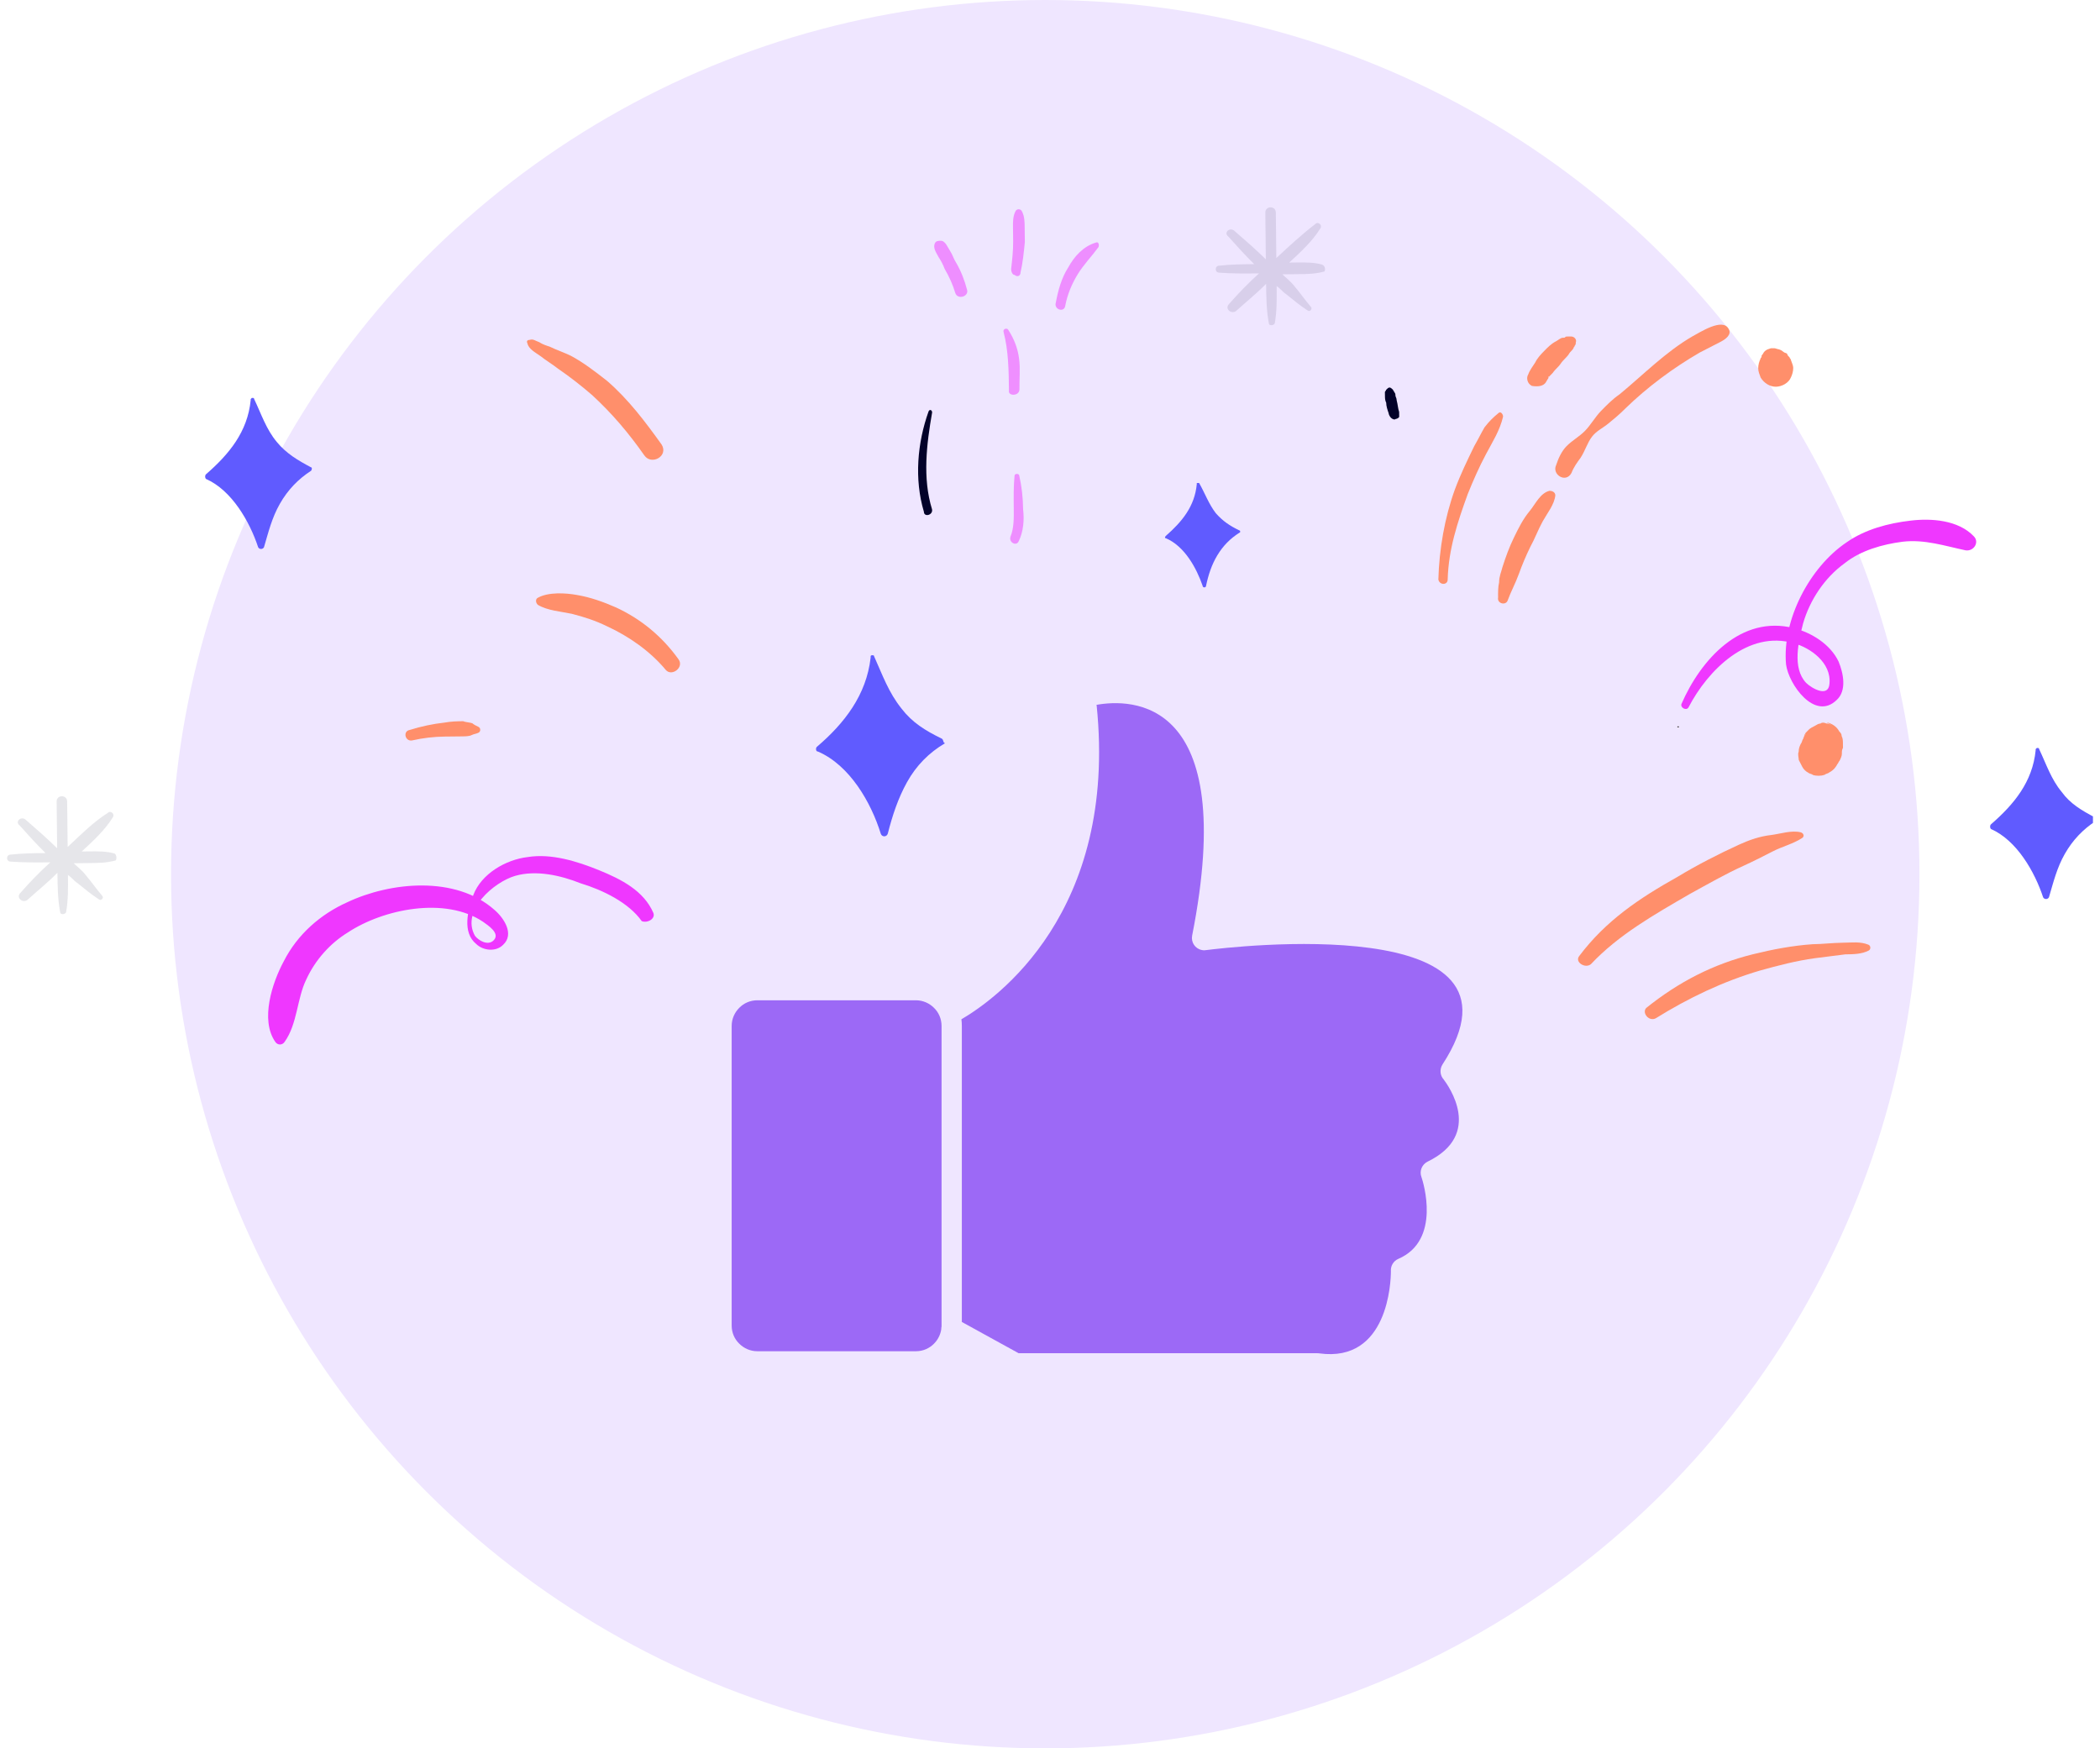 <svg width="221" height="184" viewBox="0 0 221 184" fill="none" xmlns="http://www.w3.org/2000/svg">
<g clip-path="url(#clip0_592_2578)">
<circle cx="110" cy="92" r="92" fill="#EFE6FF"/>
<path fill-rule="evenodd" clip-rule="evenodd" d="M115.407 74.211C117.646 96.044 104.813 105.15 101.177 107.269C101.207 107.494 101.222 107.735 101.222 107.975V139.124L107.202 142.415H138.652C138.712 142.415 138.787 142.415 138.848 142.43C146.09 143.422 146.376 134.857 146.376 133.79C146.331 133.249 146.631 132.708 147.157 132.483C151.695 130.529 149.772 124.399 149.591 123.873C149.351 123.257 149.636 122.55 150.237 122.25C156.128 119.395 152.416 114.256 151.935 113.61C151.545 113.189 151.485 112.543 151.8 112.032C162.469 95.668 129.141 99.711 127.007 99.981C126.842 100.011 126.661 100.026 126.481 99.981C125.775 99.846 125.324 99.17 125.459 98.463C130.433 73.264 118.968 73.535 115.377 74.181L115.407 74.211Z" fill="#9C69F6"/>
<path fill-rule="evenodd" clip-rule="evenodd" d="M99.088 139.5V107.975C99.088 107.224 98.788 106.548 98.292 106.067C97.796 105.571 97.12 105.27 96.384 105.27H79.705C78.953 105.27 78.277 105.571 77.796 106.067C77.3 106.563 77 107.239 77 107.975V139.5C77 140.251 77.3 140.927 77.796 141.408C78.292 141.904 78.968 142.205 79.705 142.205H96.384C97.135 142.205 97.811 141.904 98.292 141.408C98.698 141.003 98.968 140.477 99.058 139.891C99.058 139.8 99.058 139.695 99.088 139.605C99.088 139.575 99.088 139.53 99.088 139.5Z" fill="#9C69F6"/>
<path opacity="0.1" d="M139.118 27.84C138.256 27.604 137.396 27.614 136.413 27.625C136.167 27.627 135.922 27.63 135.676 27.633C136.892 26.514 138.108 25.395 138.953 24.034C139.195 23.663 138.7 23.3 138.457 23.549C136.995 24.67 135.657 25.913 134.319 27.157C134.301 25.56 134.284 23.963 134.266 22.367C134.258 21.63 133.152 21.642 133.16 22.379C133.178 23.976 133.197 25.695 133.215 27.291C132.097 26.198 130.98 25.228 129.864 24.258C129.368 23.895 128.761 24.516 129.256 24.879C130.127 25.852 130.998 26.825 131.992 27.796C130.763 27.81 129.535 27.824 128.308 27.96C127.816 27.965 127.824 28.702 128.316 28.697C129.791 28.803 131.143 28.788 132.494 28.773C131.399 29.768 130.306 30.886 129.335 32.002C128.849 32.499 129.593 33.105 130.081 32.731C131.175 31.736 132.271 30.864 133.243 29.871C133.258 31.222 133.275 32.695 133.535 34.044C133.538 34.289 134.029 34.284 134.15 34.037C134.382 32.806 134.367 31.455 134.352 30.104C134.723 30.346 134.973 30.711 135.344 30.953C136.088 31.559 136.832 32.165 137.574 32.648C137.823 32.891 138.187 32.518 137.939 32.275C137.317 31.545 136.817 30.814 136.195 30.084C135.821 29.596 135.325 29.233 134.952 28.869C135.567 28.862 136.058 28.857 136.672 28.85C137.655 28.839 138.392 28.831 139.372 28.574C139.494 28.45 139.488 27.959 139.118 27.84Z" fill="#030229"/>
<path opacity="0.1" d="M12.042 89.818C11.179 89.582 10.319 89.591 9.336 89.602C9.091 89.605 8.845 89.608 8.599 89.611C9.816 88.492 11.032 87.373 11.877 86.012C12.118 85.641 11.623 85.278 11.38 85.526C9.794 86.527 8.457 87.892 7.12 89.136C7.102 87.539 7.084 85.942 7.067 84.346C7.058 83.609 5.953 83.621 5.961 84.358C5.979 85.955 5.998 87.674 6.015 89.271C4.897 88.178 3.781 87.207 2.664 86.237C2.169 85.874 1.561 86.495 2.057 86.858C2.928 87.831 3.799 88.804 4.792 89.775C3.564 89.789 2.335 89.803 1.108 89.939C0.617 89.945 0.625 90.681 1.116 90.676C2.592 90.783 3.943 90.768 5.295 90.753C4.2 91.747 3.106 92.865 2.136 93.981C1.65 94.478 2.394 95.084 2.881 94.71C3.976 93.715 5.072 92.843 6.044 91.85C6.059 93.201 6.075 94.674 6.336 96.023C6.339 96.268 6.83 96.263 6.95 96.016C7.182 94.785 7.167 93.434 7.152 92.083C7.524 92.325 7.773 92.69 8.145 92.932C8.889 93.538 9.632 94.144 10.375 94.627C10.623 94.87 10.988 94.497 10.739 94.254C10.117 93.524 9.617 92.793 8.995 92.063C8.621 91.576 8.126 91.213 7.753 90.848C8.367 90.841 8.859 90.836 9.473 90.829C10.456 90.818 11.193 90.81 12.173 90.553C12.294 90.429 12.289 89.938 12.042 89.818Z" fill="#030229"/>
<path d="M32.726 49.178C31.367 48.456 30.13 47.733 29.134 46.516C28.013 45.177 27.504 43.586 26.749 41.998C26.749 41.998 26.748 41.875 26.625 41.876L26.502 41.877C26.502 41.877 26.502 41.877 26.381 42.002C26.381 42.002 26.381 42.002 26.382 42.124C26.05 45.444 24.11 47.8 21.677 49.915C21.555 50.039 21.558 50.285 21.682 50.406C24.398 51.604 26.278 54.9 27.168 57.592C27.293 57.837 27.662 57.832 27.782 57.585C28.256 55.983 28.608 54.505 29.451 53.022C30.295 51.539 31.389 50.421 32.73 49.547C32.852 49.422 32.849 49.177 32.726 49.178Z" fill="#605BFF"/>
<path d="M220.45 86.02C219.091 85.299 217.854 84.575 216.981 83.357C215.86 82.018 215.351 80.427 214.596 78.838C214.596 78.838 214.595 78.716 214.472 78.717L214.349 78.718C214.349 78.718 214.349 78.718 214.227 78.843C214.227 78.843 214.227 78.843 214.229 78.965C213.897 82.285 211.957 84.641 209.523 86.756C209.402 86.88 209.405 87.126 209.529 87.247C212.245 88.445 214.125 91.741 215.015 94.433C215.14 94.677 215.509 94.673 215.629 94.426C216.103 92.824 216.455 91.346 217.298 89.863C218.142 88.38 219.235 87.262 220.577 86.388C220.577 86.388 220.575 86.142 220.45 86.02Z" fill="#605BFF"/>
<path d="M130.424 55.82C129.436 55.34 128.694 54.856 127.947 54.005C127.199 53.031 126.818 51.929 126.192 50.831C126.192 50.831 126.192 50.831 126.069 50.832L125.946 50.834C125.946 50.834 125.946 50.834 125.947 50.956C125.728 53.292 124.394 54.904 122.69 56.397C122.569 56.521 122.57 56.644 122.693 56.643C124.668 57.48 125.923 59.8 126.557 61.636C126.56 61.881 126.928 61.877 126.926 61.632C127.159 60.524 127.516 59.414 128.119 58.425C128.722 57.435 129.451 56.691 130.427 56.066C130.55 56.064 130.547 55.819 130.424 55.82Z" fill="#605BFF"/>
<path d="M99.092 77.723C97.362 76.882 96.001 76.038 94.879 74.576C93.509 72.872 92.874 71.036 91.993 69.081C91.993 69.081 91.991 68.958 91.868 68.959L91.745 68.961C91.745 68.961 91.623 68.962 91.624 69.085L91.625 69.208C91.177 73.143 88.876 76.117 85.955 78.606C85.833 78.73 85.837 79.098 86.083 79.096C89.416 80.532 91.671 84.438 92.691 87.743C92.818 88.11 93.309 88.105 93.428 87.735C93.899 85.887 94.493 84.038 95.457 82.308C96.42 80.578 97.757 79.212 99.466 78.21C99.22 78.213 99.339 77.843 99.092 77.723Z" fill="#605BFF"/>
<path d="M69.632 46.79C67.885 44.353 66.139 42.039 63.906 40.098C62.666 39.129 61.427 38.16 60.067 37.438C59.326 37.078 58.586 36.841 57.845 36.48C57.475 36.362 57.105 36.243 56.734 36.002C56.364 35.883 56.116 35.64 55.748 35.767C55.503 35.77 55.381 35.894 55.507 36.138C55.636 36.751 56.378 37.111 56.873 37.474C57.493 37.958 58.111 38.32 58.731 38.804C59.969 39.651 61.208 40.619 62.325 41.59C64.435 43.532 66.178 45.6 67.801 47.916C68.55 49.013 70.382 48.01 69.632 46.79Z" fill="#FF8F6B"/>
<path d="M68.756 96.068C67.747 93.745 65.399 92.543 63.054 91.586C60.709 90.63 57.997 89.8 55.544 90.196C53.212 90.467 50.649 91.97 49.813 94.19C49.217 95.793 48.628 98.133 50.116 99.345C50.862 100.074 52.214 100.182 52.943 99.437C54.16 98.318 53.035 96.611 52.042 95.762C47.947 92.122 41.075 92.813 36.552 94.951C33.74 96.21 31.306 98.325 29.863 101.166C28.66 103.391 27.352 107.336 28.975 109.652C29.224 110.017 29.716 110.012 29.957 109.641C31.288 107.783 31.258 105.082 32.219 103.106C33.179 101.007 34.757 99.27 36.588 98.144C40.369 95.645 46.866 94.345 50.828 97.004C51.323 97.367 52.684 98.211 51.955 98.956C51.347 99.577 50.358 98.974 49.984 98.487C48.48 95.801 52.01 92.814 54.214 92.176C56.419 91.537 59.005 92.123 61.103 92.959C63.446 93.67 66.163 94.991 67.537 96.941C68.154 97.18 69.008 96.679 68.756 96.068Z" fill="#EF37FF"/>
<path d="M176.606 76.557C176.729 76.556 176.728 76.433 176.605 76.435C176.482 76.436 176.484 76.559 176.606 76.557Z" fill="#3F3937"/>
<path d="M177.69 74.457C179.735 70.504 183.988 66.281 188.796 67.701C190.521 68.174 192.75 69.746 192.529 71.959C192.423 73.434 190.692 72.471 190.071 71.864C188.579 70.283 189.285 67.45 189.756 65.603C190.465 63.138 192.037 60.787 194.109 59.29C195.814 57.92 198.141 57.28 200.227 57.011C202.558 56.74 204.655 57.454 206.872 57.92C207.733 58.034 208.336 57.044 207.715 56.437C206.099 54.736 203.271 54.521 201.062 54.791C198.731 55.063 196.281 55.704 194.33 57.077C190.427 59.7 187.54 65.259 187.96 69.922C188.229 72.007 190.976 75.907 193.285 73.67C194.38 72.676 193.991 70.838 193.486 69.615C192.606 67.782 190.626 66.576 188.778 66.105C183.233 64.692 178.985 69.407 176.949 74.097C176.83 74.467 177.448 74.829 177.69 74.457Z" fill="#EF37FF"/>
<path d="M71.406 69.384C69.659 66.947 67.427 65.129 64.834 63.93C63.476 63.331 62.119 62.855 60.765 62.624C59.534 62.392 57.69 62.29 56.591 62.916C56.346 63.041 56.35 63.41 56.599 63.653C57.588 64.256 59.064 64.362 60.172 64.596C61.528 64.949 62.638 65.305 63.873 65.906C66.219 66.985 68.448 68.557 70.067 70.505C70.69 71.235 72.03 70.237 71.406 69.384Z" fill="#FF8F6B"/>
<path d="M43.367 77.924C44.469 77.667 45.696 77.53 46.802 77.518C47.416 77.511 48.03 77.504 48.644 77.498C49.013 77.493 49.381 77.489 49.625 77.364C49.87 77.238 50.115 77.236 50.36 77.11C50.604 76.985 50.6 76.616 50.353 76.496C50.106 76.376 49.859 76.256 49.735 76.135C49.488 76.015 48.996 76.02 48.749 75.9C48.135 75.907 47.521 75.914 46.785 76.044C45.559 76.181 44.333 76.44 43.109 76.822C42.373 76.953 42.631 78.055 43.367 77.924Z" fill="#FF8F6B"/>
<path d="M174.245 107.168C177.662 105.042 181.328 103.282 185.247 102.133C187.085 101.621 189.045 101.108 191.008 100.841C192.112 100.706 193.094 100.572 194.198 100.437C195.058 100.427 195.918 100.418 196.651 100.041C196.895 99.916 196.891 99.547 196.644 99.427C195.78 99.068 194.921 99.201 193.939 99.211C192.833 99.224 191.851 99.357 190.746 99.37C188.659 99.516 186.574 99.907 184.491 100.422C180.325 101.45 176.66 103.334 173.25 106.074C172.764 106.57 173.512 107.545 174.245 107.168Z" fill="#FF8F6B"/>
<path d="M167.424 101.471C170.339 98.368 174.124 96.237 177.786 94.109C179.618 93.106 181.572 91.979 183.528 91.097C184.628 90.594 185.605 90.092 186.583 89.59C187.56 89.087 188.663 88.829 189.639 88.204C189.883 88.079 189.879 87.71 189.509 87.592C188.524 87.357 187.422 87.738 186.441 87.871C185.214 88.008 184.112 88.389 183.012 88.892C180.811 89.899 178.612 91.029 176.538 92.28C172.508 94.536 168.971 96.909 166.186 100.625C165.702 101.244 166.816 101.969 167.424 101.471Z" fill="#FF8F6B"/>
<path d="M147.242 43.35C147.115 42.983 147.111 42.615 146.982 42.125C146.98 41.879 146.855 41.758 146.854 41.635C146.853 41.512 146.851 41.389 146.727 41.268C146.726 41.145 146.603 41.147 146.602 41.024C146.477 40.902 146.353 40.781 146.23 40.782C146.107 40.784 145.986 40.908 145.865 41.032C145.866 41.155 145.743 41.156 145.744 41.279C145.746 41.402 145.747 41.525 145.749 41.647C145.751 41.893 145.754 42.138 145.88 42.383C145.884 42.751 146.011 43.118 146.137 43.485L146.136 43.362L146.137 43.485C146.139 43.608 146.264 43.852 146.389 43.973C146.513 44.095 146.76 44.215 146.881 44.091C147.004 44.089 147.248 43.964 147.247 43.841C147.247 43.841 147.244 43.596 147.242 43.35Z" fill="#030229"/>
<path d="M152.352 60.981C152.44 57.787 153.391 54.951 154.464 51.991C155.062 50.511 155.661 49.153 156.384 47.794C157.106 46.435 157.831 45.321 158.183 43.843C158.18 43.598 157.93 43.232 157.687 43.48C157.079 43.979 156.714 44.351 156.229 44.971C155.868 45.589 155.507 46.33 155.146 46.948C154.425 48.43 153.704 49.912 153.107 51.515C152.034 54.475 151.457 57.798 151.37 60.992C151.499 61.605 152.359 61.595 152.352 60.981Z" fill="#FF8F6B"/>
<path d="M162.687 40.231C162.807 39.984 162.929 39.859 163.049 39.613C163.049 39.613 163.05 39.735 162.927 39.737C162.927 39.737 162.926 39.614 163.049 39.613L163.17 39.488C163.292 39.364 163.292 39.364 163.413 39.24C163.655 38.869 164.021 38.619 164.262 38.248C164.504 37.877 164.87 37.627 165.111 37.256C165.231 37.01 165.475 36.884 165.596 36.637C165.594 36.514 165.717 36.513 165.716 36.39C165.837 36.266 165.836 36.143 165.834 36.02C165.955 35.773 165.705 35.408 165.336 35.412C165.214 35.413 165.091 35.415 164.845 35.417C164.722 35.419 164.724 35.541 164.601 35.543C164.601 35.543 164.601 35.543 164.478 35.544C164.601 35.543 164.601 35.543 164.478 35.544C164.232 35.547 163.989 35.795 163.745 35.921C163.256 36.172 162.892 36.544 162.528 36.917C162.163 37.289 161.799 37.662 161.559 38.155C161.317 38.526 160.954 39.022 160.835 39.392C160.594 39.763 160.723 40.375 161.217 40.615C161.956 40.73 162.446 40.602 162.687 40.231Z" fill="#FF8F6B"/>
<path d="M158.644 63.245C159.002 62.259 159.484 61.394 159.841 60.407C160.199 59.42 160.558 58.557 161.039 57.569C161.52 56.704 161.878 55.717 162.36 54.852C162.842 53.987 163.569 53.119 163.681 52.135C163.677 51.767 163.307 51.648 163.062 51.651C162.082 51.907 161.603 53.018 160.996 53.761C160.269 54.629 159.788 55.617 159.308 56.605C158.827 57.593 158.47 58.58 158.113 59.689C157.996 60.182 157.756 60.676 157.762 61.29C157.645 61.782 157.652 62.397 157.657 62.888C157.541 63.503 158.404 63.739 158.644 63.245Z" fill="#FF8F6B"/>
<path d="M165.375 49.782C165.613 49.166 165.977 48.67 166.34 48.175C166.823 47.433 167.059 46.57 167.544 45.951C168.028 45.331 168.64 45.079 169.249 44.581C169.857 44.083 170.466 43.584 171.074 42.964C173.383 40.727 176.064 38.732 178.872 37.104C179.605 36.728 180.338 36.351 181.071 35.974C181.56 35.723 182.292 35.224 181.916 34.614C181.288 33.393 178.849 35.016 178.116 35.393C175.308 37.021 173 39.38 170.443 41.497C169.711 41.996 169.104 42.617 168.497 43.238C167.889 43.859 167.407 44.724 166.8 45.345C166.192 45.966 165.459 46.342 164.852 46.963C164.366 47.46 164.006 48.201 163.768 48.94C163.287 49.928 164.773 50.895 165.375 49.782Z" fill="#FF8F6B"/>
<path opacity="0.5" d="M107.216 56.936C107.697 55.948 107.806 54.719 107.671 53.615C107.657 52.387 107.521 51.16 107.263 50.058C107.26 49.812 106.769 49.818 106.771 50.063C106.661 51.17 106.673 52.275 106.687 53.503C106.698 54.485 106.71 55.59 106.351 56.454C106.112 57.071 106.977 57.552 107.216 56.936Z" fill="#EF37FF"/>
<g opacity="0.5">
<path d="M107.285 40.967C107.272 39.862 107.383 38.756 107.249 37.775C107.114 36.671 106.735 35.693 106.11 34.717C105.984 34.473 105.494 34.601 105.621 34.968C106.134 36.927 106.157 39.015 106.18 41.102C106.064 41.718 107.293 41.704 107.285 40.967Z" fill="#EF37FF"/>
</g>
<path opacity="0.5" d="M101.762 30.465C101.506 29.486 101.126 28.508 100.625 27.654C100.376 27.288 100.247 26.798 99.998 26.432C99.748 26.067 99.494 25.333 99.003 25.338C98.757 25.341 98.511 25.344 98.391 25.591C98.151 26.084 98.525 26.572 98.776 27.06C99.026 27.426 99.277 27.914 99.404 28.281C99.905 29.135 100.283 29.991 100.538 30.847C100.792 31.581 102.016 31.199 101.762 30.465Z" fill="#EF37FF"/>
<path opacity="0.5" d="M107.396 28.683C107.631 27.698 107.741 26.591 107.852 25.485C107.846 24.994 107.839 24.38 107.834 23.889C107.829 23.398 107.822 22.784 107.571 22.295C107.444 21.928 106.952 21.934 106.834 22.303C106.594 22.797 106.6 23.411 106.606 23.902C106.611 24.393 106.617 24.885 106.622 25.376C106.633 26.358 106.521 27.342 106.409 28.325C106.412 28.571 106.539 28.938 106.784 28.935C107.033 29.178 107.4 29.051 107.396 28.683Z" fill="#EF37FF"/>
<path opacity="0.5" d="M112.102 32.193C112.334 30.962 112.813 29.852 113.416 28.863C114.019 27.873 114.87 27.005 115.596 26.014C115.716 25.767 115.589 25.4 115.345 25.526C113.998 25.909 113.027 27.025 112.425 28.137C111.701 29.25 111.347 30.605 111.115 31.835C110.878 32.575 111.987 32.931 112.102 32.193Z" fill="#EF37FF"/>
<path d="M193.357 80.424C193.478 80.3 193.477 80.177 193.598 80.053C193.718 79.806 193.838 79.559 193.836 79.314C193.833 79.068 193.832 78.945 193.952 78.698L193.95 78.576C193.949 78.453 193.948 78.33 193.946 78.207C193.943 77.962 193.941 77.716 193.815 77.472C193.812 77.226 193.688 77.105 193.564 76.983C193.313 76.495 192.818 76.132 192.202 76.016C192.449 76.136 192.696 76.256 192.945 76.499C192.696 76.256 192.449 76.136 192.203 76.139C191.956 76.019 191.711 76.022 191.589 76.146C191.344 76.148 191.222 76.272 190.978 76.398C190.734 76.523 190.491 76.772 190.371 77.019C190.736 76.769 190.979 76.521 191.345 76.271C191.222 76.272 191.101 76.397 190.978 76.398C190.734 76.523 190.489 76.649 190.368 76.773C190.246 76.897 190.125 77.022 190.003 77.146C190.005 77.268 189.882 77.27 189.883 77.393C189.885 77.515 189.763 77.639 189.765 77.762C189.886 77.638 189.883 77.393 190.005 77.268C190.006 77.391 189.883 77.393 189.885 77.515C189.886 77.638 189.763 77.639 189.765 77.762C189.643 77.886 189.646 78.132 189.524 78.256C189.404 78.503 189.284 78.75 189.288 79.118C189.168 79.365 189.295 79.732 189.298 79.978C189.423 80.222 189.549 80.466 189.674 80.711C189.8 80.955 190.048 81.198 190.295 81.318C190.42 81.439 190.665 81.436 190.789 81.558C191.159 81.677 191.651 81.671 192.018 81.544C192.139 81.42 192.385 81.417 192.506 81.293C192.995 81.042 193.236 80.671 193.357 80.424Z" fill="#FF8F6B"/>
<path d="M188.461 37.857C188.459 37.735 188.336 37.736 188.335 37.613C188.211 37.492 188.087 37.37 188.085 37.248C188.085 37.248 187.961 37.126 187.838 37.127C187.591 37.007 187.59 36.885 187.22 36.766C187.097 36.767 186.85 36.647 186.727 36.648C186.605 36.65 186.359 36.653 186.359 36.653L185.992 36.779C185.747 36.905 185.626 37.029 185.506 37.276C185.384 37.4 185.384 37.4 185.386 37.523C185.387 37.646 185.264 37.647 185.266 37.77C185.146 38.017 185.027 38.387 185.031 38.755C185.035 39.123 185.161 39.368 185.287 39.735C185.663 40.344 186.281 40.706 186.895 40.699C187.509 40.692 188.242 40.316 188.481 39.699C188.601 39.452 188.72 39.083 188.716 38.714C188.713 38.469 188.587 38.224 188.461 37.857Z" fill="#FF8F6B"/>
<path d="M98.085 53.599C97.066 50.294 97.517 46.727 98.095 43.404C98.092 43.158 97.845 43.038 97.725 43.285C96.533 46.615 96.207 50.426 97.228 53.854C97.235 54.468 98.215 54.212 98.085 53.599Z" fill="#030229"/>
</g>
<defs>
<clipPath id="clip0_592_2578">
<rect width="220.258" height="184" fill="white"/>
</clipPath>
</defs>
</svg>

